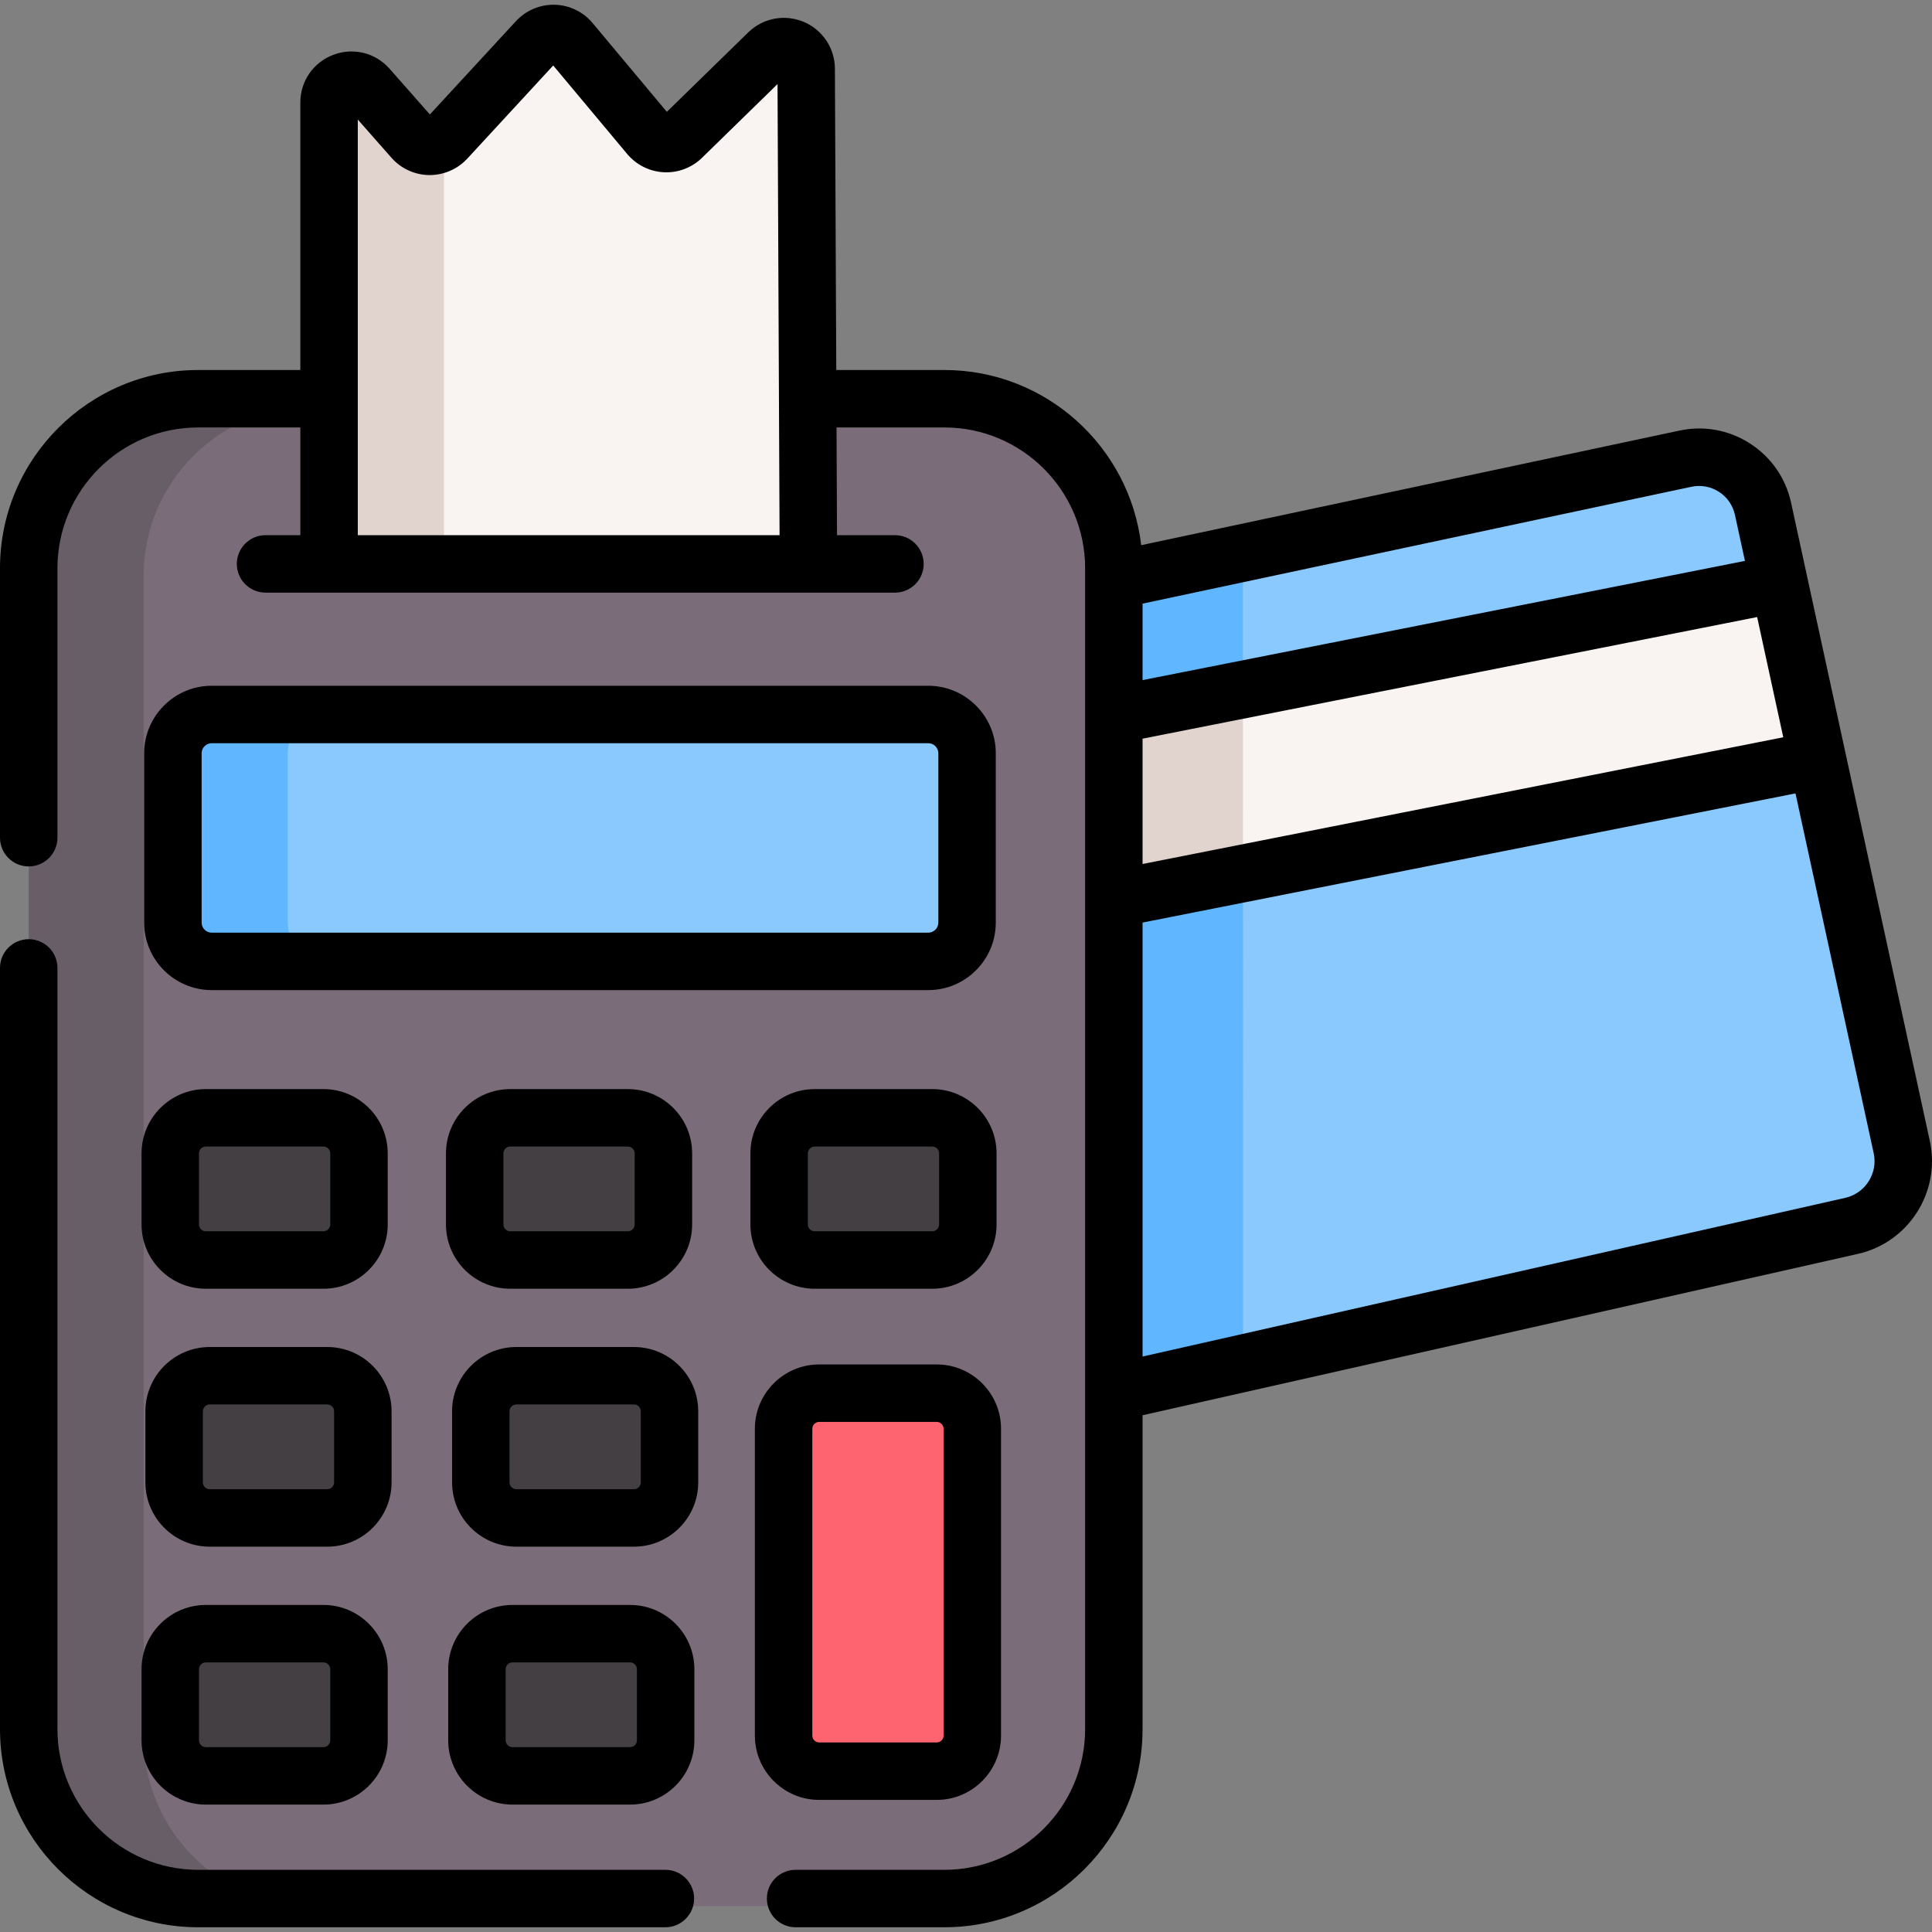 <svg id="Capa_1" enable-background="new 0 0 504.471 504.471" height="512" viewBox="0 0 504.471 504.471" width="512" xmlns="http://www.w3.org/2000/svg"><rect x="0" y="0" width="504.471" height="504.471" fill="#808080" stroke="none"/><g><g><path d="m484 320.084-157.49 37.28-1.93.46-29.31 6.94-.03-130.02-.02-81.98 29.31-6.57v.17l31.25-7.01 88.76-19.91c8.03-.63 15.47 4.98 17.23 13.42l3.65 17.47 9.6 45.93 21.59 103.26c1.93 9.28-3.72 18.49-12.61 20.56z" fill="#8ac9fe"/><path d="m246.592 497.73h-194.835c-24.439 0-44.25-19.811-44.25-44.25v-303.123c0-24.439 19.811-44.25 44.25-44.25h194.835c24.439 0 44.25 19.811 44.25 44.25v303.123c0 24.439-19.812 44.25-44.25 44.25z" fill="#7a6d79"/><path d="m242.38 251.032h-187.096c-5.598 0-10.136-4.538-10.136-10.136v-44.196c0-5.598 4.538-10.136 10.136-10.136h187.096c5.598 0 10.136 4.538 10.136 10.136v44.196c0 5.598-4.538 10.136-10.136 10.136z" fill="#8ac9fe"/><path d="m211.24 141.234-125.31.14v-114.6c0-5.36 6.64-7.87 10.19-3.85l11.74 13.32c2.259 2.574 6.311 2.559 8.64.1l23.74-25.73c2.38-2.58 6.49-2.48 8.74.21l20.55 24.59c2.18 2.6 6.11 2.8 8.54.43l22.55-22.02c3.68-3.59 9.87-1 9.89 4.14z" fill="#f9f3f1"/><g fill="#433f43"><path d="m84.449 329.011h-30.695c-5.131 0-9.29-4.159-9.29-9.29v-18.553c0-5.131 4.159-9.29 9.29-9.29h30.695c5.131 0 9.29 4.159 9.29 9.29v18.553c0 5.13-4.159 9.29-9.29 9.29z"/><path d="m243.429 329.011h-30.695c-5.131 0-9.29-4.159-9.29-9.29v-18.553c0-5.131 4.159-9.29 9.29-9.29h30.695c5.131 0 9.29 4.159 9.29 9.29v18.553c0 5.13-4.159 9.29-9.29 9.29z"/><path d="m163.939 329.011h-30.695c-5.131 0-9.29-4.159-9.29-9.29v-18.553c0-5.131 4.159-9.29 9.29-9.29h30.695c5.131 0 9.29 4.159 9.29 9.29v18.553c0 5.13-4.159 9.29-9.29 9.29z"/><path d="m85.456 396.359h-30.695c-5.131 0-9.29-4.159-9.29-9.29v-18.553c0-5.131 4.159-9.29 9.29-9.29h30.695c5.131 0 9.29 4.159 9.29 9.29v18.553c0 5.13-4.159 9.29-9.29 9.29z"/></g><path d="m244.595 462.48h-30.695c-5.131 0-9.29-4.159-9.29-9.29v-80.119c0-5.131 4.159-9.29 9.29-9.29h30.695c5.131 0 9.29 4.159 9.29 9.29v80.119c0 5.131-4.159 9.29-9.29 9.29z" fill="#fe646f"/><path d="m165.529 396.359h-30.695c-5.131 0-9.29-4.159-9.29-9.29v-18.553c0-5.131 4.159-9.29 9.29-9.29h30.695c5.131 0 9.29 4.159 9.29 9.29v18.553c0 5.13-4.159 9.29-9.29 9.29z" fill="#433f43"/><path d="m84.449 463.707h-30.695c-5.131 0-9.29-4.159-9.29-9.29v-18.553c0-5.131 4.159-9.29 9.29-9.29h30.695c5.131 0 9.29 4.159 9.29 9.29v18.553c0 5.13-4.159 9.29-9.29 9.29z" fill="#433f43"/><path d="m164.522 463.707h-30.695c-5.131 0-9.29-4.159-9.29-9.29v-18.553c0-5.131 4.159-9.29 9.29-9.29h30.695c5.131 0 9.29 4.159 9.29 9.29v18.553c0 5.13-4.159 9.29-9.29 9.29z" fill="#433f43"/><path d="m474.13 196.284-149.58 32.15-1.33.29-27.98 6.02v-48.02l27.98-6.02 1.32-.28 139.85-30.07z" fill="#f9f3f1"/><path d="m81.76 497.734h-30c-24.44 0-44.25-19.82-44.25-44.25v-303.13c0-24.44 19.81-44.25 44.25-44.25h30c-24.44 0-44.25 19.81-44.25 44.25v303.13c0 24.43 19.81 44.25 44.25 44.25z" fill="#685e68"/><path d="m324.58 357.824-29.31 6.94-.03-130.02-.02-81.98 29.31-6.57v1.02l.01 33.21-9.3 23.81 9.31 24.2z" fill="#60b7ff"/><path d="m85.28 251.034h-30c-5.59 0-10.13-4.54-10.13-10.14v-44.19c0-5.6 4.54-10.14 10.13-10.14h30c-5.59 0-10.13 4.54-10.13 10.14v44.19c0 5.6 4.54 10.14 10.13 10.14z" fill="#60b7ff"/><path d="m115.93 36.874v104.47l-30 .03v-114.6c0-5.36 6.64-7.87 10.19-3.85l11.74 13.32c2.043 2.327 5.69 2.613 8.07.63z" fill="#e1d3ce"/><path d="m324.55 228.434-1.33.29-27.98 6.02v-48.02l29.3-6.3z" fill="#e1d3ce"/></g><g><path d="m260.014 240.894v-44.196c0-9.725-7.911-17.636-17.636-17.636h-187.097c-9.725 0-17.636 7.912-17.636 17.636v44.196c0 9.725 7.911 17.636 17.636 17.636h187.097c9.725 0 17.636-7.911 17.636-17.636zm-207.368 0v-44.196c0-1.454 1.183-2.636 2.636-2.636h187.097c1.453 0 2.636 1.183 2.636 2.636v44.196c0 1.453-1.183 2.636-2.636 2.636h-187.098c-1.453 0-2.635-1.183-2.635-2.636z"/><path d="m503.909 297.951-36.229-166.664c-1.397-6.451-5.223-11.96-10.773-15.514-5.553-3.555-12.162-4.724-18.548-3.305l-140.379 29.888c-2.988-25.713-24.888-45.742-51.39-45.742h-28.229l-.356-78.688c-.024-5.359-3.234-10.159-8.177-12.228-4.944-2.068-10.615-.987-14.45 2.756l-21.256 20.751-19.39-23.192c-2.458-2.94-6.064-4.679-9.895-4.773-3.826-.082-7.519 1.468-10.117 4.286l-22.472 24.362-10.51-11.923c-3.698-4.195-9.47-5.63-14.702-3.653s-8.613 6.869-8.613 12.462v69.84h-26.673c-28.535 0-51.75 23.215-51.75 51.75v70.37c0 4.142 3.358 7.5 7.5 7.5s7.5-3.358 7.5-7.5v-70.37c0-20.264 16.486-36.75 36.75-36.75h26.674v28.128h-9.086c-4.142 0-7.5 3.358-7.5 7.5s3.358 7.5 7.5 7.5h164.35c4.142 0 7.5-3.358 7.5-7.5s-3.358-7.5-7.5-7.5h-15.132l-.127-28.128h28.162c20.264 0 36.75 16.486 36.75 36.75v303.12c0 20.264-16.486 36.75-36.75 36.75h-38.85c-4.142 0-7.5 3.358-7.5 7.5s3.358 7.5 7.5 7.5h38.85c28.535 0 51.75-23.215 51.75-51.75v-81.946c.273-.031 186.746-42.125 186.746-42.125 13.255-2.962 21.7-16.177 18.822-29.462zm-410.485-158.208v-108.527l8.803 9.986c2.49 2.825 6.077 4.47 9.843 4.512 3.75.026 7.39-1.521 9.942-4.289l22.439-24.326 19.327 23.117c2.373 2.838 5.852 4.573 9.547 4.76 3.698.191 7.332-1.188 9.979-3.772l19.72-19.251.532 117.789h-110.132zm204.916 53.133 160.474-31.755 6.823 31.389-167.297 33.095zm143.207-65.751c2.523-.559 5.106-.106 7.272 1.281 2.163 1.385 3.655 3.535 4.202 6.061l2.607 11.993-157.288 31.125v-19.969zm40.251 185.653-183.458 41.43v-113.312l170.484-33.726 20.425 93.962c1.138 5.249-2.198 10.472-7.451 11.646z"/><path d="m36.961 319.718c0 9.258 7.532 16.791 16.791 16.791h30.695c9.258 0 16.791-7.532 16.791-16.791v-18.553c0-9.258-7.532-16.79-16.791-16.79h-30.696c-9.258 0-16.791 7.532-16.791 16.79v18.553zm15-18.553c0-.987.803-1.79 1.791-1.79h30.695c.987 0 1.791.803 1.791 1.79v18.553c0 .987-.803 1.791-1.791 1.791h-30.696c-.987 0-1.791-.803-1.791-1.791v-18.553z"/><path d="m212.731 336.509h30.695c9.258 0 16.79-7.532 16.79-16.791v-18.553c0-9.258-7.532-16.79-16.79-16.79h-30.695c-9.258 0-16.79 7.532-16.79 16.79v18.553c0 9.259 7.532 16.791 16.79 16.791zm-1.79-35.344c0-.987.803-1.79 1.79-1.79h30.695c.987 0 1.79.803 1.79 1.79v18.553c0 .987-.803 1.791-1.79 1.791h-30.695c-.987 0-1.79-.803-1.79-1.791z"/><path d="m133.241 284.375c-9.258 0-16.791 7.532-16.791 16.79v18.553c0 9.258 7.532 16.791 16.791 16.791h30.695c9.258 0 16.79-7.532 16.79-16.791v-18.553c0-9.258-7.532-16.79-16.79-16.79zm32.486 16.79v18.553c0 .987-.803 1.791-1.79 1.791h-30.695c-.987 0-1.791-.803-1.791-1.791v-18.553c0-.987.803-1.79 1.791-1.79h30.695c.986 0 1.79.803 1.79 1.79z"/><path d="m85.454 351.723h-30.696c-9.258 0-16.79 7.532-16.79 16.791v18.553c0 9.258 7.532 16.79 16.79 16.79h30.695c9.258 0 16.79-7.532 16.79-16.79v-18.553c.001-9.259-7.531-16.791-16.789-16.791zm1.79 35.343c0 .987-.803 1.79-1.79 1.79h-30.696c-.987 0-1.79-.803-1.79-1.79v-18.553c0-.987.803-1.791 1.79-1.791h30.695c.987 0 1.79.803 1.79 1.791v18.553z"/><path d="m213.897 469.978h30.695c9.258 0 16.79-7.532 16.79-16.79v-80.12c0-9.258-7.532-16.79-16.79-16.79h-30.695c-9.258 0-16.79 7.532-16.79 16.79v80.12c0 9.258 7.532 16.79 16.79 16.79zm-1.79-96.91c0-.987.803-1.79 1.79-1.79h30.695c.987 0 1.79.803 1.79 1.79v80.12c0 .987-.803 1.79-1.79 1.79h-30.695c-.987 0-1.79-.803-1.79-1.79z"/><path d="m165.526 351.723h-30.695c-9.258 0-16.791 7.532-16.791 16.791v18.553c0 9.258 7.532 16.79 16.791 16.79h30.695c9.258 0 16.791-7.532 16.791-16.79v-18.553c0-9.259-7.532-16.791-16.791-16.791zm1.791 35.343c0 .987-.803 1.79-1.791 1.79h-30.695c-.987 0-1.791-.803-1.791-1.79v-18.553c0-.987.803-1.791 1.791-1.791h30.695c.987 0 1.791.803 1.791 1.791z"/><path d="m36.961 454.414c0 9.258 7.532 16.791 16.791 16.791h30.695c9.258 0 16.791-7.532 16.791-16.791v-18.553c0-9.258-7.532-16.791-16.791-16.791h-30.696c-9.258 0-16.791 7.532-16.791 16.791v18.553zm15-18.553c0-.987.803-1.791 1.791-1.791h30.695c.987 0 1.791.803 1.791 1.791v18.553c0 .987-.803 1.791-1.791 1.791h-30.696c-.987 0-1.791-.803-1.791-1.791v-18.553z"/><path d="m164.519 419.071h-30.695c-9.258 0-16.791 7.532-16.791 16.791v18.553c0 9.258 7.532 16.791 16.791 16.791h30.695c9.258 0 16.791-7.532 16.791-16.791v-18.553c0-9.259-7.533-16.791-16.791-16.791zm1.791 35.343c0 .987-.803 1.791-1.791 1.791h-30.695c-.987 0-1.791-.803-1.791-1.791v-18.553c0-.987.803-1.791 1.791-1.791h30.695c.987 0 1.791.803 1.791 1.791z"/><path d="m173.74 488.234h-121.99c-20.264 0-36.75-16.486-36.75-36.75v-198.75c0-4.142-3.358-7.5-7.5-7.5s-7.5 3.358-7.5 7.5v198.75c0 28.535 23.215 51.75 51.75 51.75h121.99c4.142 0 7.5-3.358 7.5-7.5s-3.358-7.5-7.5-7.5z"/></g></g></svg>